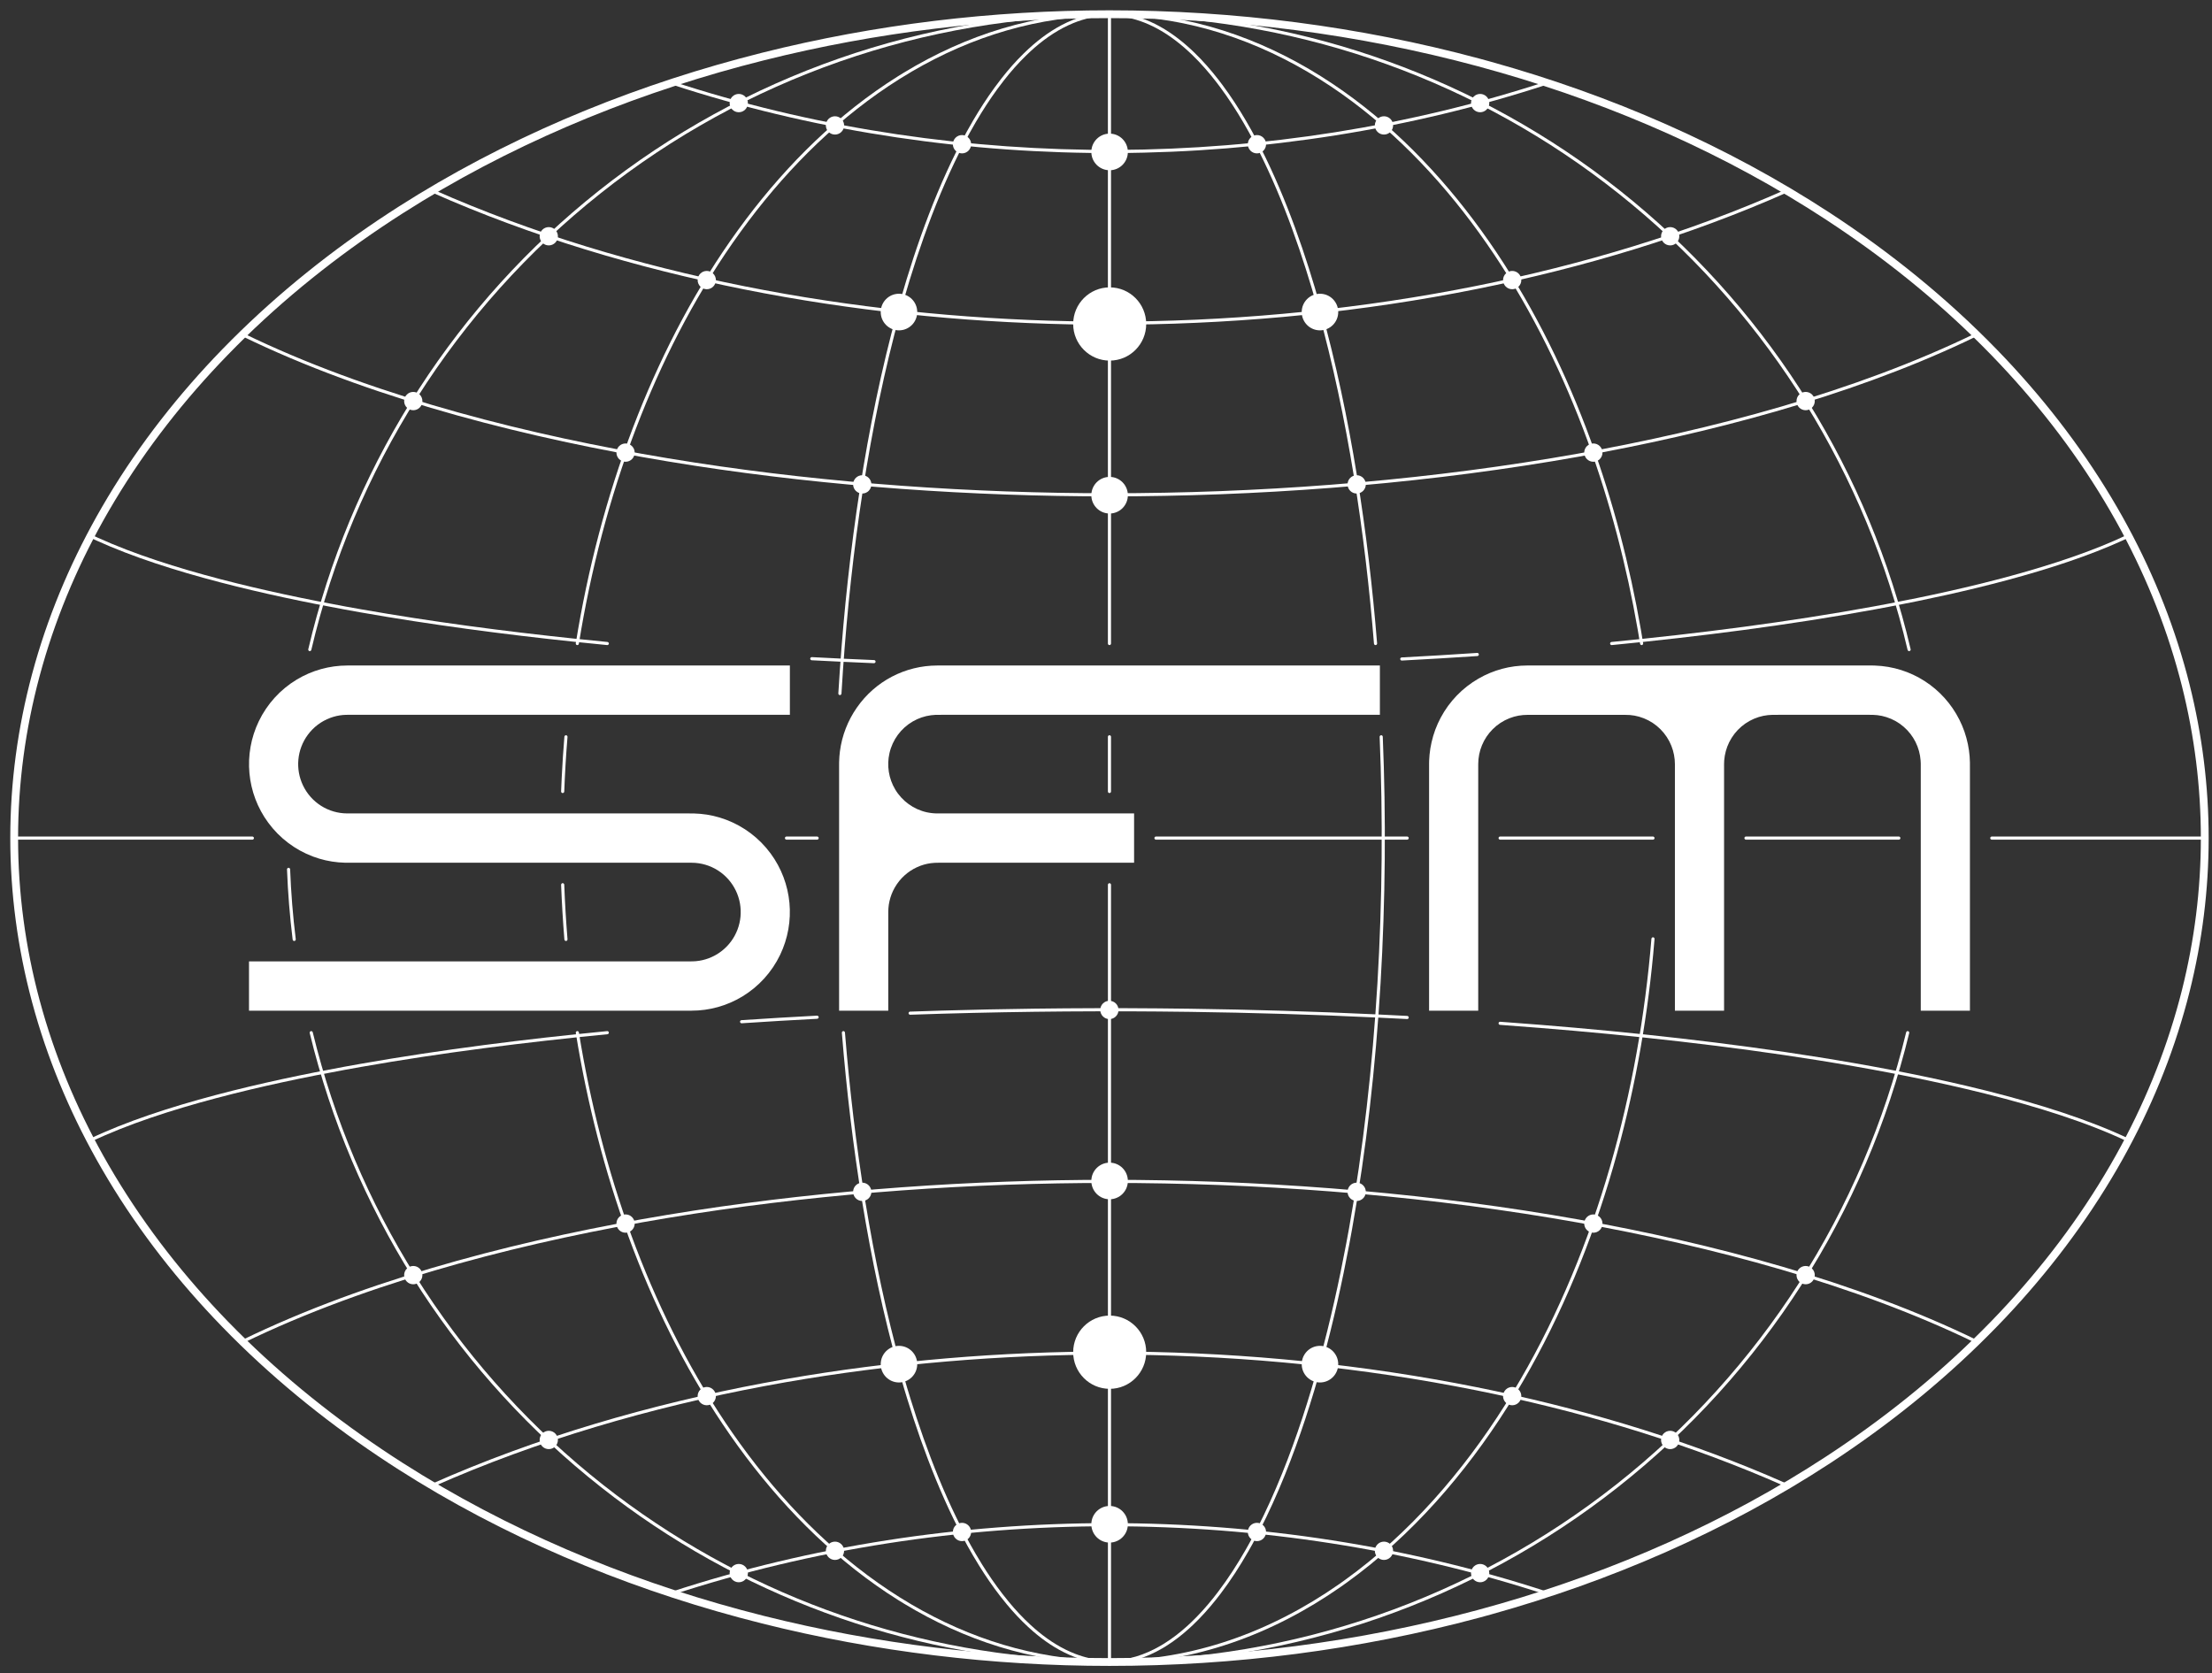 <svg width="156" height="118" viewBox="0 0 156 118" fill="none" xmlns="http://www.w3.org/2000/svg">
<rect x="0" y="0" width="156" height="118" fill="#333333" stroke="none"/>
<path d="M24.498 46.939C34.735 46.939 44.971 46.939 55.208 46.939C55.368 46.939 55.528 46.939 55.688 46.939C55.693 46.939 55.698 46.939 55.703 46.939C55.711 46.939 55.706 46.946 55.706 46.95C55.706 46.96 55.706 46.971 55.706 46.98C55.706 47 55.706 47.02 55.706 47.04C55.706 47.08 55.706 47.12 55.706 47.161C55.706 47.241 55.706 47.322 55.706 47.401C55.706 47.722 55.706 48.042 55.706 48.364C55.706 49.005 55.706 49.647 55.706 50.288C55.706 50.328 55.706 50.368 55.706 50.409C55.706 50.41 55.706 50.411 55.706 50.412C55.706 50.414 55.709 50.416 55.706 50.416C55.704 50.416 55.702 50.416 55.698 50.416C55.694 50.416 55.688 50.416 55.684 50.416C55.673 50.416 55.663 50.416 55.654 50.416C55.634 50.416 55.614 50.416 55.594 50.416C55.514 50.416 55.434 50.416 55.354 50.416C55.194 50.416 55.034 50.416 54.874 50.416C54.554 50.416 54.235 50.416 53.915 50.416C53.275 50.416 52.635 50.416 51.996 50.416C49.437 50.416 46.877 50.416 44.318 50.416C39.2 50.416 34.081 50.416 28.963 50.416C27.683 50.416 26.404 50.416 25.124 50.416C24.964 50.416 24.804 50.416 24.644 50.416C24.493 50.416 24.343 50.416 24.192 50.429C23.877 50.457 23.581 50.525 23.285 50.636C22.655 50.871 22.108 51.285 21.709 51.826C20.943 52.863 20.814 54.239 21.371 55.402C21.949 56.607 23.16 57.371 24.493 57.372C27.052 57.374 29.611 57.372 32.169 57.372C34.728 57.372 37.288 57.372 39.847 57.372C42.406 57.372 44.965 57.372 47.525 57.372C47.845 57.372 48.164 57.372 48.484 57.372C48.826 57.372 49.046 57.369 49.387 57.4C50.016 57.455 50.609 57.591 51.2 57.813C52.458 58.286 53.551 59.114 54.349 60.198C55.878 62.274 56.133 65.025 55.016 67.35C54.43 68.569 53.502 69.589 52.347 70.287C51.266 70.94 50.032 71.284 48.769 71.284C38.532 71.284 28.296 71.284 18.059 71.284C17.899 71.284 17.739 71.284 17.579 71.284C17.575 71.284 17.569 71.284 17.564 71.284C17.556 71.284 17.561 71.277 17.561 71.272C17.561 71.262 17.561 71.252 17.561 71.243C17.561 71.222 17.561 71.203 17.561 71.182C17.561 71.142 17.561 71.103 17.561 71.062C17.561 70.982 17.561 70.901 17.561 70.821C17.561 70.5 17.561 70.18 17.561 69.859C17.561 69.218 17.561 68.575 17.561 67.934C17.561 67.894 17.561 67.855 17.561 67.814C17.561 67.812 17.561 67.811 17.561 67.81C17.561 67.809 17.559 67.807 17.561 67.807C17.563 67.807 17.565 67.807 17.569 67.807C17.573 67.807 17.579 67.807 17.584 67.807C17.594 67.807 17.604 67.807 17.613 67.807C17.634 67.807 17.653 67.807 17.673 67.807C17.753 67.807 17.833 67.807 17.913 67.807C18.073 67.807 18.233 67.807 18.393 67.807C18.713 67.807 19.032 67.807 19.352 67.807C19.992 67.807 20.632 67.807 21.271 67.807C23.831 67.807 26.39 67.807 28.949 67.807C34.068 67.807 39.186 67.807 44.304 67.807C45.584 67.807 46.864 67.807 48.143 67.807C48.303 67.807 48.464 67.807 48.624 67.807C48.775 67.807 48.925 67.807 49.075 67.793C49.39 67.766 49.686 67.697 49.983 67.587C50.612 67.351 51.159 66.938 51.559 66.397C52.324 65.359 52.453 63.983 51.896 62.821C51.318 61.616 50.108 60.852 48.775 60.85C46.215 60.848 43.656 60.85 41.098 60.85C38.539 60.85 35.98 60.85 33.42 60.85C30.861 60.85 28.302 60.85 25.743 60.85C25.422 60.85 25.103 60.85 24.783 60.85C24.442 60.85 24.221 60.854 23.881 60.823C23.252 60.766 22.658 60.632 22.067 60.41C20.809 59.937 19.716 59.109 18.918 58.025C17.389 55.949 17.134 53.197 18.251 50.873C18.837 49.654 19.765 48.633 20.921 47.935C22.003 47.283 23.237 46.939 24.498 46.939Z" fill="white"/>
<path d="M107.719 46.938C111.917 46.938 116.115 46.938 120.313 46.938C122.412 46.938 124.511 46.938 126.61 46.938C127.659 46.938 128.709 46.938 129.758 46.938C130.283 46.938 130.808 46.938 131.333 46.938C131.564 46.938 131.795 46.937 132.026 46.938C132.095 46.938 132.166 46.94 132.235 46.943C134.769 47.031 137.047 48.495 138.187 50.767C138.464 51.319 138.66 51.884 138.785 52.49C138.843 52.775 138.884 53.06 138.907 53.349C138.918 53.489 138.925 53.628 138.927 53.768C138.929 53.913 138.928 54.058 138.928 54.203C138.928 54.469 138.928 54.736 138.928 55.004C138.928 59.271 138.928 63.54 138.928 67.807C138.928 68.921 138.928 70.035 138.928 71.15C138.928 71.185 138.928 71.219 138.928 71.254C138.928 71.264 138.928 71.272 138.928 71.281C138.928 71.283 138.929 71.286 138.926 71.286C138.925 71.286 138.924 71.286 138.922 71.286C138.918 71.286 138.912 71.286 138.908 71.286C138.888 71.286 138.868 71.286 138.849 71.286C138.809 71.286 138.769 71.286 138.729 71.286C138.65 71.286 138.57 71.286 138.491 71.286C138.332 71.286 138.174 71.286 138.015 71.286C137.381 71.286 136.746 71.286 136.111 71.286C135.952 71.286 135.794 71.286 135.635 71.286C135.596 71.286 135.556 71.286 135.516 71.286C135.506 71.286 135.497 71.286 135.487 71.286C135.482 71.286 135.476 71.286 135.472 71.286C135.47 71.286 135.467 71.286 135.464 71.286C135.462 71.286 135.461 71.285 135.461 71.283C135.461 71.275 135.461 71.268 135.461 71.26C135.461 71.141 135.461 71.021 135.461 70.903C135.461 70.425 135.461 69.948 135.461 69.47C135.461 67.56 135.461 65.65 135.461 63.74C135.461 61.83 135.461 59.92 135.461 58.01C135.461 57.056 135.461 56.1 135.461 55.146C135.461 54.907 135.461 54.669 135.461 54.43C135.461 54.243 135.462 54.055 135.461 53.868C135.459 53.795 135.457 53.722 135.451 53.65C135.386 52.721 134.954 51.86 134.249 51.254C133.895 50.949 133.483 50.72 133.038 50.579C132.827 50.512 132.616 50.466 132.397 50.441C132.294 50.429 132.189 50.422 132.085 50.419C132.01 50.416 131.934 50.417 131.859 50.417C131.747 50.417 131.633 50.417 131.521 50.417C129.715 50.417 127.911 50.417 126.106 50.417C125.88 50.417 125.655 50.417 125.429 50.417C125.283 50.417 125.135 50.415 124.989 50.419C124.884 50.421 124.781 50.428 124.676 50.439C124.458 50.463 124.246 50.507 124.036 50.572C123.128 50.852 122.375 51.495 121.951 52.349C121.754 52.749 121.635 53.183 121.599 53.627C121.585 53.813 121.589 54 121.589 54.187C121.589 54.927 121.589 55.669 121.589 56.409C121.589 57.891 121.589 59.371 121.589 60.853C121.589 63.561 121.589 66.269 121.589 68.978C121.589 69.656 121.589 70.332 121.589 71.008C121.589 71.093 121.589 71.178 121.589 71.262C121.589 71.268 121.589 71.273 121.589 71.278C121.589 71.282 121.593 71.287 121.587 71.287C121.583 71.287 121.58 71.287 121.577 71.287C121.57 71.287 121.564 71.287 121.557 71.287C121.545 71.287 121.531 71.287 121.519 71.287C121.468 71.287 121.415 71.287 121.364 71.287C121.261 71.287 121.158 71.287 121.055 71.287C120.643 71.287 120.23 71.287 119.818 71.287C119.406 71.287 118.992 71.287 118.58 71.287C118.477 71.287 118.374 71.287 118.271 71.287C118.245 71.287 118.22 71.287 118.194 71.287C118.182 71.287 118.168 71.287 118.156 71.287C118.149 71.287 118.143 71.287 118.136 71.287C118.133 71.287 118.13 71.287 118.126 71.287C118.125 71.287 118.122 71.289 118.122 71.286C118.122 71.281 118.122 71.276 118.122 71.27C118.122 71.101 118.122 70.932 118.122 70.763C118.122 70.085 118.122 69.408 118.122 68.732C118.122 66.023 118.122 63.315 118.122 60.607C118.122 59.113 118.122 57.618 118.122 56.123C118.122 55.381 118.122 54.637 118.122 53.894C118.122 53.79 118.117 53.685 118.107 53.581C118.066 53.131 117.938 52.694 117.73 52.292C117.288 51.439 116.515 50.808 115.593 50.548C115.381 50.488 115.168 50.449 114.949 50.431C114.827 50.421 114.703 50.419 114.58 50.419C114.125 50.419 113.67 50.419 113.214 50.419C111.393 50.419 109.572 50.419 107.752 50.419C107.298 50.419 106.879 50.491 106.454 50.658C106.011 50.832 105.609 51.095 105.273 51.431C104.618 52.085 104.251 52.97 104.251 53.897C104.251 57.617 104.251 61.337 104.251 65.058C104.251 66.918 104.251 68.778 104.251 70.638C104.251 70.754 104.251 70.871 104.251 70.987C104.251 71.045 104.251 71.103 104.251 71.161C104.251 71.191 104.251 71.219 104.251 71.249C104.251 71.256 104.251 71.264 104.251 71.27C104.251 71.274 104.251 71.277 104.251 71.282C104.251 71.284 104.255 71.287 104.25 71.287C104.248 71.287 104.246 71.287 104.243 71.287C104.205 71.287 104.166 71.287 104.128 71.287C104.05 71.287 103.973 71.287 103.896 71.287C103.742 71.287 103.587 71.287 103.433 71.287C102.815 71.287 102.196 71.287 101.579 71.287C101.424 71.287 101.27 71.287 101.115 71.287C101.038 71.287 100.961 71.287 100.884 71.287C100.864 71.287 100.845 71.287 100.826 71.287C100.816 71.287 100.806 71.287 100.796 71.287C100.794 71.287 100.792 71.287 100.789 71.287C100.781 71.287 100.785 71.281 100.785 71.276C100.785 71.259 100.785 71.242 100.785 71.225C100.785 71.089 100.785 70.954 100.785 70.818C100.785 69.733 100.785 68.647 100.785 67.563C100.785 63.238 100.785 58.911 100.785 54.586C100.785 54.345 100.784 54.105 100.785 53.866C100.785 53.795 100.786 53.726 100.789 53.655C100.794 53.513 100.804 53.37 100.818 53.228C100.846 52.933 100.893 52.644 100.959 52.356C101.098 51.741 101.311 51.17 101.607 50.614C102.22 49.465 103.143 48.512 104.271 47.863C105.32 47.256 106.506 46.938 107.719 46.938Z" fill="white"/>
<path d="M66.108 46.939C72.443 46.939 78.78 46.939 85.115 46.939C87.366 46.939 89.617 46.939 91.868 46.939C92.993 46.939 94.118 46.939 95.243 46.939C95.807 46.939 96.369 46.939 96.932 46.939C97.002 46.939 97.073 46.939 97.143 46.939C97.178 46.939 97.213 46.939 97.249 46.939C97.267 46.939 97.284 46.939 97.301 46.939C97.305 46.939 97.31 46.939 97.314 46.939C97.316 46.939 97.316 46.939 97.316 46.94C97.316 46.941 97.316 46.941 97.316 46.942C97.316 46.955 97.316 46.968 97.316 46.981C97.316 47.007 97.316 47.032 97.316 47.058C97.316 47.468 97.316 47.88 97.316 48.289C97.316 48.7 97.316 49.111 97.316 49.521C97.316 49.726 97.316 49.931 97.316 50.137C97.316 50.188 97.316 50.239 97.316 50.291C97.316 50.317 97.316 50.342 97.316 50.368C97.316 50.38 97.316 50.394 97.316 50.407C97.316 50.41 97.316 50.414 97.316 50.416V50.417C97.316 50.418 97.314 50.417 97.313 50.417C97.311 50.417 97.309 50.417 97.308 50.417C97.3 50.417 97.292 50.417 97.284 50.417C97.268 50.417 97.252 50.417 97.236 50.417C97.172 50.417 97.108 50.417 97.044 50.417C96.021 50.417 94.998 50.417 93.975 50.417C87.639 50.417 81.303 50.417 74.967 50.417C72.678 50.417 70.388 50.417 68.099 50.417C67.527 50.417 66.954 50.417 66.382 50.417C66.247 50.417 66.113 50.415 65.978 50.419C65.871 50.424 65.766 50.432 65.66 50.447C65.206 50.506 64.769 50.655 64.373 50.885C63.541 51.368 62.947 52.174 62.731 53.113C62.529 53.99 62.673 54.908 63.133 55.68C63.626 56.505 64.436 57.09 65.374 57.294C65.515 57.324 65.656 57.346 65.799 57.358C65.868 57.364 65.937 57.369 66.006 57.371C66.04 57.372 66.075 57.372 66.109 57.372C66.295 57.372 66.481 57.372 66.667 57.372C68.171 57.372 69.675 57.372 71.178 57.372C72.681 57.372 74.186 57.372 75.689 57.372C76.441 57.372 77.193 57.372 77.945 57.372C78.321 57.372 78.697 57.372 79.073 57.372C79.261 57.372 79.449 57.372 79.637 57.372C79.731 57.372 79.826 57.372 79.919 57.372C79.93 57.372 79.942 57.372 79.954 57.372C79.96 57.372 79.965 57.372 79.972 57.372C79.975 57.372 79.978 57.372 79.981 57.372C79.982 57.372 79.981 57.373 79.981 57.374C79.981 57.379 79.981 57.384 79.981 57.388C79.981 57.397 79.981 57.407 79.981 57.417C79.981 58.02 79.981 58.623 79.981 59.226C79.981 59.528 79.981 59.83 79.981 60.132C79.981 60.282 79.981 60.434 79.981 60.584C79.981 60.659 79.981 60.734 79.981 60.81C79.981 60.82 79.981 60.83 79.981 60.839C79.981 60.841 79.981 60.843 79.981 60.846C79.981 60.847 79.981 60.848 79.981 60.849C79.981 60.85 79.981 60.85 79.98 60.85C79.977 60.85 79.974 60.85 79.971 60.85C79.947 60.85 79.924 60.85 79.9 60.85C79.806 60.85 79.712 60.85 79.619 60.85C79.43 60.85 79.243 60.85 79.055 60.85C75.621 60.85 72.186 60.85 68.753 60.85C67.895 60.85 67.036 60.85 66.178 60.85C66.001 60.85 65.825 60.857 65.649 60.881C65.307 60.927 64.989 61.019 64.676 61.162C64.017 61.463 63.468 61.963 63.107 62.593C62.931 62.899 62.808 63.215 62.73 63.56C62.693 63.72 62.668 63.881 62.656 64.046C62.649 64.125 62.646 64.203 62.645 64.283C62.641 64.505 62.645 64.727 62.645 64.949C62.645 67.007 62.645 69.066 62.645 71.124C62.645 71.156 62.645 71.188 62.645 71.221C62.645 71.237 62.645 71.253 62.645 71.269C62.645 71.271 62.647 71.286 62.642 71.286C62.64 71.286 62.636 71.286 62.634 71.286C62.613 71.286 62.591 71.286 62.571 71.286C62.528 71.286 62.486 71.286 62.442 71.286C62.357 71.286 62.271 71.286 62.186 71.286C62.014 71.286 61.844 71.286 61.672 71.286C61.331 71.286 60.989 71.286 60.646 71.286C60.303 71.286 59.963 71.286 59.62 71.286C59.535 71.286 59.448 71.286 59.363 71.286C59.32 71.286 59.278 71.286 59.235 71.286C59.225 71.286 59.213 71.286 59.203 71.286C59.197 71.286 59.193 71.286 59.187 71.286C59.185 71.286 59.181 71.286 59.179 71.286C59.175 71.286 59.177 71.281 59.177 71.279C59.177 71.275 59.177 71.27 59.177 71.266C59.177 71.19 59.177 71.115 59.177 71.04C59.177 70.44 59.177 69.84 59.177 69.239C59.177 66.838 59.177 64.437 59.177 62.035C59.177 60.102 59.177 58.169 59.177 56.237C59.177 55.754 59.177 55.271 59.177 54.787C59.177 54.545 59.177 54.304 59.177 54.063C59.177 53.959 59.176 53.855 59.178 53.752C59.184 53.495 59.203 53.24 59.236 52.986C59.381 51.88 59.789 50.828 60.426 49.914C61.72 48.046 63.838 46.939 66.108 46.939Z" fill="white"/>
<path d="M0.725 59.112C0.725 55.202 1.246 51.336 2.257 47.562L2.471 46.788C3.575 42.934 5.171 39.256 7.176 35.79L7.622 35.032C9.887 31.263 12.611 27.797 15.665 24.65L16.333 23.973C19.696 20.612 23.431 17.634 27.398 15.038L28.111 14.577C35.503 9.857 43.717 6.405 52.141 4.137L53.736 3.722C61.735 1.714 70.012 0.728 78.245 0.728C87.028 0.728 95.86 1.851 104.352 4.138L105.166 4.361C113.577 6.706 121.757 10.239 129.096 15.042C133.328 17.811 137.293 21.014 140.826 24.654L141.433 25.287C144.441 28.476 147.11 31.984 149.313 35.793L149.709 36.488C151.658 39.981 153.194 43.685 154.232 47.562L154.416 48.272C155.306 51.82 155.765 55.447 155.765 59.113C155.765 62.779 155.306 66.407 154.416 69.956L154.232 70.665C153.194 74.543 151.658 78.246 149.709 81.74L149.313 82.436C147.11 86.245 144.44 89.753 141.431 92.942L140.824 93.575C137.511 96.988 133.817 100.016 129.881 102.663L129.091 103.188C121.753 107.99 113.574 111.522 105.164 113.866L104.349 114.09C95.858 116.376 87.027 117.498 78.245 117.498C70.011 117.498 61.734 116.51 53.734 114.503L52.138 114.088C43.713 111.82 35.499 108.367 28.107 103.646L27.395 103.185C23.427 100.588 19.692 97.611 16.33 94.25L15.663 93.572C12.61 90.426 9.887 86.96 7.622 83.191L7.176 82.434C5.171 78.969 3.575 75.291 2.471 71.436L2.257 70.664C1.246 66.89 0.725 63.023 0.725 59.112ZM1.275 59.112C1.275 62.974 1.789 66.793 2.788 70.522L3 71.285C4.091 75.094 5.669 78.73 7.652 82.158L8.095 82.908C10.336 86.638 13.031 90.07 16.058 93.189L16.72 93.86C20.053 97.192 23.756 100.146 27.695 102.724L28.403 103.182C35.743 107.869 43.904 111.301 52.281 113.557L53.868 113.97C61.822 115.966 70.055 116.948 78.245 116.948C86.98 116.948 95.764 115.831 104.206 113.558L105.824 113.106C113.901 110.777 121.739 107.341 128.789 102.727L129.574 102.206C133.481 99.578 137.146 96.575 140.43 93.192L141.03 92.564C144.013 89.404 146.657 85.93 148.837 82.16L149.229 81.472C151.157 78.015 152.675 74.354 153.701 70.522L153.883 69.822C154.762 66.316 155.214 62.733 155.214 59.113C155.214 55.494 154.762 51.911 153.883 48.405L153.701 47.705C152.675 43.874 151.157 40.213 149.229 36.757L148.837 36.068C146.657 32.299 144.014 28.826 141.032 25.665L140.432 25.037C137.148 21.655 133.485 18.651 129.578 16.023L128.794 15.502C121.743 10.887 113.905 7.451 105.827 5.121L104.208 4.67C95.764 2.396 86.981 1.278 78.245 1.278C70.056 1.278 61.824 2.26 53.87 4.256L52.283 4.668C43.907 6.923 35.747 10.355 28.408 15.042L27.7 15.499C23.761 18.077 20.056 21.03 16.722 24.362L16.061 25.034C13.033 28.153 10.336 31.587 8.095 35.316L7.652 36.066C5.669 39.496 4.091 43.131 3 46.94L2.788 47.704C1.789 51.433 1.275 55.251 1.275 59.112Z" fill="white"/>
<path d="M47.34 112.275C67.048 105.812 89.443 105.812 109.151 112.275L109.116 112.38L109.082 112.485C89.418 106.036 67.072 106.036 47.409 112.485C47.351 112.504 47.289 112.472 47.27 112.415C47.251 112.357 47.282 112.294 47.34 112.275ZM109.151 112.275C109.209 112.294 109.24 112.357 109.221 112.415C109.202 112.473 109.139 112.504 109.082 112.485L109.151 112.275Z" fill="white"/>
<path d="M109.082 5.739C109.139 5.72 109.202 5.751 109.221 5.809C109.24 5.867 109.208 5.929 109.151 5.948C89.751 12.31 67.748 12.411 48.266 6.247L47.34 5.948L47.302 5.926C47.27 5.898 47.256 5.853 47.27 5.809C47.284 5.766 47.323 5.737 47.366 5.734L47.409 5.739L48.333 6.037C67.77 12.187 89.725 12.087 109.082 5.739Z" fill="white"/>
<path d="M78.248 95.321C86.389 95.321 94.635 96.047 102.643 97.55L104.137 97.84C111.113 99.239 118.104 101.278 124.672 104.062L126.074 104.67L126.109 104.695C126.138 104.727 126.148 104.774 126.129 104.815C126.111 104.857 126.07 104.882 126.027 104.881L125.984 104.871L124.586 104.265C118.033 101.488 111.057 99.452 104.094 98.056L102.602 97.767C94.608 96.267 86.376 95.542 78.248 95.542C70.627 95.542 62.914 96.179 55.393 97.494L53.891 97.767C45.938 99.26 37.927 101.576 30.509 104.871C30.454 104.896 30.389 104.871 30.364 104.815C30.339 104.76 30.364 104.695 30.419 104.67C37.855 101.367 45.884 99.045 53.851 97.55L55.355 97.277C62.889 95.96 70.615 95.321 78.248 95.321Z" fill="white"/>
<path d="M78.246 83.214C88.58 83.214 99.253 83.996 109.458 85.69L111.317 86.01C120.67 87.677 130.913 90.372 139.436 94.524C139.49 94.551 139.513 94.616 139.487 94.671C139.46 94.725 139.394 94.748 139.339 94.722C130.842 90.582 120.621 87.892 111.279 86.227L109.422 85.907C99.23 84.215 88.569 83.434 78.246 83.434C68.569 83.434 58.596 84.119 48.99 85.6L47.074 85.906C37.551 87.487 26.904 90.133 18.006 94.312L17.151 94.722C17.096 94.748 17.031 94.725 17.004 94.671C16.978 94.616 17 94.551 17.055 94.524L17.913 94.113C26.836 89.921 37.505 87.272 47.038 85.689L48.956 85.382C58.574 83.9 68.559 83.214 78.246 83.214Z" fill="white"/>
<path d="M139.381 23.49C139.424 23.488 139.467 23.511 139.487 23.552C139.513 23.607 139.49 23.672 139.436 23.699L138.578 24.11C130.231 28.03 120.358 30.602 111.317 32.214L109.458 32.533C99.253 34.227 88.58 35.01 78.246 35.01C68.559 35.01 58.574 34.324 48.956 32.842L47.038 32.534C37.505 30.951 26.836 28.302 17.913 24.11L17.055 23.699L17.02 23.673C16.992 23.64 16.985 23.593 17.004 23.552C17.024 23.512 17.066 23.488 17.109 23.49L17.151 23.502L18.006 23.911C26.904 28.09 37.551 30.736 47.074 32.317L48.99 32.624C58.596 34.104 68.569 34.789 78.246 34.789C88.569 34.789 99.23 34.008 109.422 32.316L111.279 31.997C120.621 30.332 130.842 27.641 139.339 23.502L139.381 23.49Z" fill="white"/>
<path d="M125.984 13.355C126.039 13.33 126.105 13.355 126.129 13.411C126.154 13.466 126.129 13.531 126.074 13.556C119.103 16.653 111.611 18.888 104.137 20.386L102.643 20.676C94.635 22.179 86.389 22.905 78.248 22.905C70.615 22.905 62.889 22.266 55.355 20.949L53.851 20.676C46.382 19.274 38.859 17.147 31.821 14.165L30.419 13.556L30.384 13.531C30.355 13.499 30.345 13.452 30.364 13.411C30.382 13.369 30.424 13.344 30.466 13.345L30.509 13.355L31.907 13.961C38.928 16.936 46.435 19.06 53.891 20.459L55.393 20.732C62.914 22.047 70.627 22.684 78.248 22.684C86.376 22.684 94.608 21.959 102.602 20.459L104.094 20.17C111.555 18.674 119.03 16.444 125.984 13.355Z" fill="white"/>
<path d="M21.924 72.728C21.968 72.717 22.013 72.736 22.039 72.77L22.057 72.809L22.356 73.99C25.571 86.141 32.64 96.927 42.511 104.711L43.473 105.454C53.164 112.77 64.905 116.845 77.031 117.1L78.245 117.113L78.288 117.121C78.327 117.137 78.355 117.177 78.355 117.222C78.355 117.268 78.327 117.307 78.288 117.324L78.245 117.333L77.026 117.32C64.854 117.064 53.068 112.974 43.341 105.63L42.375 104.883C32.466 97.071 25.37 86.244 22.143 74.046L21.843 72.862L21.841 72.818C21.848 72.776 21.879 72.739 21.924 72.728Z" fill="white"/>
<path d="M20.347 61.206C20.392 61.204 20.432 61.23 20.451 61.269L20.461 61.312L20.521 62.548C20.57 63.371 20.636 64.193 20.719 65.013L20.858 66.244L20.855 66.287C20.843 66.329 20.807 66.361 20.762 66.367C20.717 66.372 20.675 66.35 20.654 66.313L20.639 66.271L20.5 65.035C20.416 64.212 20.35 63.387 20.301 62.561L20.241 61.32L20.247 61.277C20.262 61.237 20.301 61.207 20.347 61.206Z" fill="white"/>
<path d="M78.245 0.891C78.305 0.891 78.354 0.941 78.354 1.002C78.354 1.062 78.305 1.112 78.245 1.112C65.21 1.112 52.557 5.531 42.339 13.649C32.122 21.767 24.938 33.112 21.955 45.84L21.937 45.88C21.912 45.914 21.867 45.932 21.823 45.922C21.764 45.908 21.727 45.849 21.741 45.79L22.034 44.595C25.188 32.304 32.267 21.371 42.203 13.476C52.459 5.327 65.16 0.891 78.245 0.891Z" fill="white"/>
<path d="M40.699 72.727C40.744 72.72 40.788 72.74 40.81 72.777L40.825 72.818L40.987 73.786C41.827 78.621 43.104 83.418 44.852 88.002L45.208 88.914C47.02 93.467 49.34 97.88 52.215 101.852L52.794 102.637C55.734 106.536 59.291 110.052 63.452 112.661L64.295 113.172C68.399 115.575 72.946 117.015 77.748 117.108L78.246 117.113L78.289 117.121C78.328 117.137 78.355 117.177 78.355 117.222C78.355 117.268 78.328 117.307 78.289 117.324L78.246 117.333L77.743 117.328C72.731 117.23 68.001 115.679 63.758 113.107L63.335 112.847C59.147 110.222 55.571 106.686 52.618 102.77L52.036 101.982C49.149 97.993 46.821 93.563 45.004 88.996L44.647 88.08C42.893 83.481 41.612 78.671 40.77 73.823L40.608 72.853L40.609 72.809C40.62 72.768 40.654 72.734 40.699 72.727Z" fill="white"/>
<path d="M39.679 62.29C39.724 62.289 39.764 62.315 39.782 62.354L39.793 62.397L39.834 63.361C39.865 64.003 39.905 64.645 39.95 65.286L40.023 66.249L40.019 66.292C40.005 66.333 39.968 66.364 39.923 66.368C39.877 66.371 39.836 66.347 39.816 66.309L39.804 66.267L39.73 65.302C39.685 64.659 39.646 64.016 39.614 63.371L39.572 62.405L39.58 62.362C39.595 62.322 39.633 62.292 39.679 62.29Z" fill="white"/>
<path d="M39.923 51.858C39.983 51.863 40.028 51.915 40.023 51.976L39.949 52.939C39.904 53.58 39.865 54.222 39.834 54.865L39.793 55.828C39.791 55.889 39.739 55.937 39.679 55.935C39.618 55.933 39.57 55.881 39.572 55.821L39.614 54.854C39.661 53.888 39.724 52.923 39.804 51.958L39.816 51.916C39.836 51.878 39.877 51.854 39.923 51.858Z" fill="white"/>
<path d="M78.245 0.891C78.305 0.891 78.354 0.941 78.354 1.002C78.354 1.062 78.305 1.112 78.245 1.112C73.258 1.112 68.539 2.567 64.294 5.052L63.452 5.563C59.288 8.173 55.729 11.691 52.788 15.592L52.208 16.378C49.335 20.347 47.017 24.759 45.206 29.309L44.851 30.221C42.985 35.112 41.656 40.243 40.823 45.406C40.813 45.466 40.757 45.507 40.697 45.498C40.637 45.488 40.596 45.431 40.606 45.371C41.441 40.195 42.774 35.049 44.646 30.143L45.002 29.228C46.819 24.663 49.145 20.235 52.031 16.249L52.613 15.46C55.566 11.541 59.144 8.003 63.334 5.377L63.757 5.116C68.141 2.459 73.046 0.891 78.245 0.891Z" fill="white"/>
<path d="M59.472 72.726C59.518 72.722 59.559 72.747 59.579 72.785L59.59 72.827L59.723 74.374C60.427 82.146 61.758 90.437 63.971 97.868L64.196 98.607C65.341 102.32 66.858 106.263 68.808 109.594L69.251 110.329C69.703 111.056 70.186 111.76 70.712 112.439L71.167 113.007C71.631 113.566 72.124 114.095 72.661 114.59L72.981 114.878C73.74 115.535 74.578 116.107 75.499 116.511L75.828 116.647C76.491 116.903 77.178 117.062 77.888 117.102L78.245 117.113L78.288 117.121C78.327 117.137 78.355 117.177 78.355 117.222C78.355 117.268 78.327 117.307 78.288 117.324L78.245 117.333L77.876 117.322C77.019 117.273 76.195 117.058 75.41 116.713C74.464 116.297 73.608 115.712 72.837 115.044L72.511 114.753C71.966 114.25 71.467 113.713 70.998 113.148L70.537 112.574C70.006 111.888 69.52 111.177 69.064 110.445L68.618 109.706C66.656 106.354 65.132 102.393 63.985 98.671L63.76 97.93C61.541 90.481 60.208 82.175 59.504 74.393L59.372 72.844L59.377 72.801C59.39 72.76 59.427 72.73 59.472 72.726Z" fill="white"/>
<path d="M78.246 0.89C78.307 0.89 78.357 0.94 78.357 1C78.357 1.061 78.307 1.111 78.246 1.111C77.358 1.111 76.505 1.298 75.692 1.63L75.345 1.782C74.364 2.237 73.479 2.881 72.684 3.612L72.349 3.93C71.791 4.475 71.282 5.056 70.803 5.667L70.332 6.288C69.79 7.032 69.294 7.801 68.829 8.592L68.375 9.391C66.382 13.007 64.85 17.261 63.708 21.257L63.486 22.052C61.282 30.051 60.028 38.932 59.45 47.263L59.344 48.921C59.34 48.982 59.288 49.028 59.227 49.025C59.166 49.021 59.12 48.968 59.123 48.908L59.231 47.247C59.809 38.907 61.064 30.01 63.273 21.994L63.496 21.197C64.641 17.192 66.177 12.92 68.182 9.285L68.639 8.481C69.107 7.684 69.607 6.909 70.155 6.159L70.629 5.532C71.113 4.914 71.629 4.325 72.195 3.772L72.534 3.45C73.342 2.708 74.246 2.049 75.252 1.581L75.609 1.426C76.446 1.084 77.326 0.89 78.246 0.89Z" fill="white"/>
<path d="M78.295 117.126C78.294 117.125 78.292 117.125 78.291 117.125C78.296 117.127 78.3 117.131 78.305 117.134C78.301 117.131 78.299 117.128 78.295 117.126ZM78.337 117.282C78.336 117.283 78.335 117.284 78.334 117.285C78.336 117.282 78.336 117.279 78.338 117.276C78.339 117.275 78.341 117.274 78.342 117.272C78.34 117.277 78.338 117.281 78.337 117.282ZM78.353 117.237C78.353 117.242 78.351 117.247 78.35 117.251C78.351 117.244 78.352 117.238 78.353 117.231C78.352 117.233 78.354 117.236 78.353 117.237ZM78.347 117.188C78.346 117.187 78.347 117.185 78.347 117.184L78.346 117.182C78.347 117.184 78.346 117.186 78.347 117.188ZM78.346 117.264L78.347 117.263V117.26C78.344 117.266 78.341 117.271 78.338 117.276C78.326 117.297 78.31 117.316 78.287 117.325L78.244 117.334L78.193 117.321C78.17 117.309 78.151 117.288 78.141 117.263C78.136 117.248 78.137 117.234 78.137 117.223H78.135V62.403C78.135 62.343 78.183 62.293 78.244 62.293C78.305 62.293 78.354 62.342 78.354 62.403L78.355 117.222L78.353 117.231C78.352 117.241 78.35 117.249 78.348 117.258C78.348 117.256 78.349 117.253 78.35 117.251C78.349 117.254 78.348 117.256 78.347 117.26C78.346 117.261 78.346 117.263 78.346 117.264Z" fill="white"/>
<path d="M78.134 55.825V51.967C78.134 51.906 78.183 51.857 78.244 51.857C78.305 51.857 78.354 51.906 78.354 51.967V55.825C78.354 55.885 78.305 55.935 78.244 55.935C78.183 55.935 78.134 55.885 78.134 55.825Z" fill="white"/>
<path d="M78.154 1.063V1.065C78.158 1.071 78.163 1.074 78.168 1.079L78.184 1.094C78.172 1.086 78.162 1.075 78.154 1.063ZM78.352 1.023L78.353 1.021L78.354 1.007V45.388C78.354 45.449 78.305 45.499 78.244 45.499C78.183 45.499 78.134 45.449 78.134 45.388V1.007C78.134 1.001 78.136 0.995 78.137 0.991C78.138 0.974 78.142 0.957 78.151 0.942C78.184 0.891 78.253 0.876 78.304 0.909L78.335 0.939C78.343 0.951 78.349 0.965 78.353 0.98C78.356 0.998 78.353 1.014 78.352 1.023Z" fill="white"/>
<path d="M97.519 51.962C97.983 63.25 97.36 75.487 95.353 86.692L95.155 87.773C94.151 93.109 92.689 98.894 90.621 104.016L90.199 105.032C89.639 106.343 89.03 107.625 88.344 108.874L88.044 109.409C87.445 110.455 86.799 111.461 86.069 112.421L85.751 112.829C85.246 113.462 84.711 114.06 84.124 114.617L83.869 114.853C83.355 115.318 82.815 115.738 82.227 116.105L81.972 116.259C80.834 116.922 79.588 117.334 78.244 117.334C78.183 117.334 78.134 117.285 78.134 117.224C78.134 117.163 78.183 117.115 78.244 117.115C79.541 117.115 80.749 116.716 81.86 116.069L82.11 115.918C82.686 115.559 83.215 115.148 83.722 114.69L83.973 114.457C84.551 113.909 85.079 113.319 85.579 112.693L85.894 112.287C86.617 111.337 87.257 110.339 87.853 109.299L88.15 108.769C88.833 107.527 89.439 106.252 89.997 104.945L90.417 103.933C92.478 98.829 93.935 93.06 94.938 87.732L95.137 86.653C97.14 75.466 97.763 63.247 97.299 51.972L97.519 51.962ZM97.404 51.857C97.465 51.854 97.516 51.902 97.519 51.962L97.299 51.972C97.296 51.911 97.344 51.859 97.404 51.857Z" fill="white"/>
<path d="M78.613 0.902C79.47 0.95 80.293 1.166 81.078 1.51L81.478 1.698C82.396 2.16 83.227 2.78 83.975 3.468L84.243 3.722C84.862 4.322 85.423 4.965 85.95 5.647L86.212 5.992C86.814 6.801 87.36 7.644 87.87 8.515L88.257 9.193C90.162 12.624 91.631 16.607 92.729 20.294L93.162 21.795C95.264 29.352 96.497 37.674 97.119 45.38C97.124 45.44 97.078 45.494 97.017 45.499C96.957 45.503 96.904 45.458 96.899 45.397C96.278 37.7 95.046 29.393 92.949 21.854L92.519 20.356C91.422 16.677 89.958 12.711 88.064 9.3L87.68 8.627C87.173 7.761 86.632 6.925 86.035 6.124L85.775 5.782C85.253 5.107 84.7 4.471 84.09 3.881L83.825 3.631C83.088 2.952 82.275 2.346 81.379 1.895L80.989 1.712C80.225 1.377 79.428 1.169 78.6 1.122L78.245 1.112L78.201 1.103C78.162 1.086 78.134 1.047 78.134 1.002C78.134 0.941 78.184 0.891 78.245 0.891L78.613 0.902Z" fill="white"/>
<path d="M116.585 66.108C116.645 66.113 116.69 66.166 116.685 66.226L116.59 67.31C116.112 72.366 115.182 77.417 113.772 82.3L113.463 83.344C111.884 88.531 109.717 93.632 106.896 98.292L106.324 99.218C103.343 103.934 99.569 108.312 94.991 111.611L94.546 111.928C89.741 115.277 84.2 117.333 78.245 117.333C78.184 117.333 78.135 117.283 78.135 117.223C78.135 117.162 78.183 117.112 78.244 117.112C84.147 117.112 89.646 115.075 94.42 111.747L94.862 111.432C99.412 108.154 103.168 103.799 106.138 99.1L106.708 98.178C109.517 93.535 111.679 88.452 113.253 83.279L113.561 82.238C115.067 77.022 116.024 71.612 116.466 66.209L116.478 66.167C116.498 66.129 116.539 66.105 116.585 66.108Z" fill="white"/>
<path d="M78.745 0.896C83.924 0.997 88.803 2.65 93.154 5.377L93.984 5.914C98.093 8.659 101.587 12.281 104.458 16.249L105.028 17.052C107.839 21.096 110.094 25.561 111.842 30.143L112.187 31.066C113.766 35.384 114.935 39.876 115.72 44.401L115.882 45.371L115.881 45.415C115.871 45.456 115.837 45.49 115.792 45.498C115.746 45.505 115.703 45.483 115.68 45.447L115.666 45.406L115.504 44.439C114.72 39.926 113.554 35.447 111.98 31.141L111.637 30.221C109.894 25.653 107.646 21.205 104.846 17.177L104.28 16.378C101.421 12.427 97.944 8.825 93.861 6.096L93.037 5.563C88.715 2.855 83.874 1.217 78.741 1.117L78.243 1.112L78.2 1.103C78.16 1.086 78.132 1.047 78.132 1.002C78.132 0.941 78.182 0.891 78.243 0.891L78.745 0.896Z" fill="white"/>
<path d="M134.564 72.728C134.623 72.743 134.66 72.803 134.645 72.862C131.573 85.542 124.342 96.819 114.114 104.883C103.886 112.948 91.254 117.333 78.245 117.333C78.184 117.333 78.134 117.283 78.134 117.222C78.134 117.162 78.183 117.112 78.244 117.112C91.204 117.112 103.788 112.745 113.977 104.711C124.167 96.676 131.37 85.442 134.431 72.809C134.445 72.75 134.505 72.714 134.564 72.728Z" fill="white"/>
<path d="M79.47 0.905C92.12 1.173 104.349 5.582 114.285 13.476C124.221 21.371 131.298 32.304 134.453 44.595L134.746 45.79L134.748 45.834C134.741 45.876 134.708 45.911 134.664 45.922C134.62 45.932 134.575 45.914 134.55 45.88L134.532 45.84L134.24 44.651C131.097 32.406 124.046 21.514 114.147 13.649C104.249 5.784 92.067 1.392 79.465 1.125L78.245 1.112L78.201 1.103C78.162 1.086 78.134 1.047 78.134 1.002C78.134 0.941 78.184 0.891 78.245 0.891L79.47 0.905Z" fill="white"/>
<path d="M42.819 72.726C42.879 72.72 42.933 72.764 42.939 72.825C42.944 72.885 42.9 72.939 42.84 72.945C37.133 73.499 31.149 74.249 25.465 75.251L24.333 75.454C18.912 76.448 11.486 78.105 6.428 80.519C6.373 80.545 6.307 80.521 6.28 80.466C6.255 80.412 6.278 80.346 6.332 80.32C11.42 77.892 18.871 76.231 24.293 75.237L25.427 75.034C31.118 74.031 37.108 73.281 42.819 72.726Z" fill="white"/>
<path d="M57.664 71.642C57.705 71.657 57.735 71.694 57.737 71.74C57.74 71.785 57.713 71.825 57.675 71.844L57.633 71.856C55.858 71.948 54.084 72.054 52.31 72.172C52.249 72.176 52.196 72.13 52.191 72.07C52.187 72.009 52.234 71.957 52.294 71.953C54.069 71.834 55.845 71.728 57.621 71.635L57.664 71.642Z" fill="white"/>
<path d="M72.949 71.142C75.872 71.104 78.795 71.097 81.717 71.122L83.91 71.147C88.294 71.207 92.675 71.338 97.056 71.545L99.246 71.654L99.288 71.665C99.327 71.684 99.353 71.725 99.35 71.771C99.348 71.816 99.318 71.854 99.277 71.868L99.234 71.874L97.045 71.765C92.667 71.558 88.288 71.427 83.906 71.367L81.715 71.343C78.794 71.318 75.874 71.325 72.952 71.362C70.03 71.4 67.11 71.469 64.19 71.57L64.147 71.564C64.107 71.548 64.078 71.51 64.076 71.464C64.074 71.403 64.122 71.353 64.183 71.351L66.374 71.28C68.565 71.216 70.757 71.17 72.949 71.142Z" fill="white"/>
<path d="M150.154 80.321C150.209 80.348 150.232 80.413 150.205 80.468C150.179 80.523 150.114 80.546 150.059 80.52L150.154 80.321ZM108.589 72.278C115.129 72.803 121.892 73.546 128.297 74.57L129.534 74.773C135.874 75.831 144.506 77.625 150.154 80.321L150.106 80.42L150.059 80.52C144.441 77.837 135.837 76.048 129.498 74.99L128.263 74.788C121.864 73.765 115.107 73.022 108.572 72.497L105.787 72.284L105.745 72.273C105.706 72.253 105.682 72.213 105.685 72.167C105.689 72.106 105.742 72.061 105.802 72.066L108.589 72.278Z" fill="white"/>
<path d="M6.428 37.705L6.908 37.93C11.948 40.223 19.081 41.807 24.333 42.771L25.465 42.974C30.391 43.842 35.543 44.521 40.544 45.047L42.84 45.279L42.882 45.292C42.919 45.313 42.943 45.354 42.939 45.4C42.934 45.445 42.903 45.481 42.862 45.494L42.819 45.498L40.521 45.266C35.516 44.739 30.359 44.059 25.427 43.191L24.293 42.986C19.041 42.023 11.884 40.436 6.817 38.13L6.332 37.904L6.298 37.878C6.269 37.846 6.261 37.798 6.28 37.757C6.3 37.716 6.342 37.693 6.385 37.694L6.428 37.705Z" fill="white"/>
<path d="M59.45 46.458L61.643 46.556L61.686 46.566C61.725 46.584 61.751 46.625 61.749 46.67C61.747 46.716 61.718 46.754 61.678 46.769L61.635 46.776L59.439 46.678L57.245 46.569L57.203 46.557C57.164 46.538 57.138 46.498 57.14 46.453C57.144 46.392 57.196 46.345 57.257 46.348L59.45 46.458Z" fill="white"/>
<path d="M104.221 46.057C104.262 46.071 104.291 46.109 104.294 46.154C104.299 46.215 104.253 46.268 104.192 46.272L101.53 46.44C100.642 46.493 99.754 46.542 98.866 46.589C98.805 46.592 98.753 46.545 98.75 46.484C98.746 46.423 98.793 46.372 98.854 46.369C100.629 46.277 102.403 46.17 104.177 46.051L104.221 46.057Z" fill="white"/>
<path d="M150.104 37.694C150.147 37.693 150.189 37.716 150.209 37.757C150.235 37.812 150.211 37.878 150.156 37.904L149.673 38.13C144.931 40.288 138.36 41.817 133.231 42.794L132.191 42.988C126.169 44.093 119.761 44.907 113.672 45.498C113.611 45.504 113.558 45.46 113.552 45.4C113.546 45.339 113.59 45.285 113.65 45.279C119.735 44.688 126.137 43.874 132.152 42.772L133.191 42.577C138.494 41.567 145.318 39.97 150.061 37.705L150.104 37.694Z" fill="white"/>
<path d="M1.029 59.002H17.799L17.842 59.011C17.881 59.028 17.908 59.067 17.908 59.112C17.908 59.158 17.881 59.197 17.842 59.214L17.799 59.223H1.03C1.025 59.223 1.021 59.222 1.018 59.222H1.011L1.019 59.221L0.975 59.22C0.933 59.21 0.899 59.176 0.892 59.131C0.881 59.071 0.922 59.014 0.981 59.004L1.02 59.001C1.023 59.001 1.028 59.002 1.029 59.002Z" fill="white"/>
<path d="M57.628 59.001L57.67 59.01C57.71 59.027 57.737 59.066 57.737 59.111C57.737 59.157 57.71 59.197 57.67 59.213L57.628 59.222H55.467C55.406 59.222 55.356 59.172 55.356 59.111C55.356 59.051 55.406 59.001 55.467 59.001H57.628Z" fill="white"/>
<path d="M99.24 59.001L99.283 59.01C99.322 59.027 99.35 59.066 99.35 59.111C99.35 59.157 99.322 59.196 99.283 59.213L99.24 59.222H81.524C81.463 59.222 81.413 59.172 81.413 59.111C81.413 59.051 81.463 59.001 81.524 59.001H99.24Z" fill="white"/>
<path d="M116.575 59.001L116.618 59.01C116.657 59.027 116.685 59.066 116.685 59.111C116.685 59.157 116.657 59.197 116.618 59.213L116.575 59.222H105.794C105.734 59.222 105.684 59.172 105.684 59.111C105.684 59.051 105.734 59.001 105.794 59.001H116.575Z" fill="white"/>
<path d="M133.914 59.001L133.956 59.01C133.996 59.027 134.024 59.066 134.024 59.111C134.024 59.157 133.996 59.197 133.956 59.213L133.914 59.222H123.133C123.072 59.222 123.023 59.172 123.023 59.111C123.023 59.051 123.072 59.001 123.133 59.001H133.914Z" fill="white"/>
<path d="M155.479 59.001L155.491 59.002H155.485C155.484 59.002 155.477 59.002 155.469 59.003C155.469 59.003 155.468 59.004 155.466 59.004C155.479 59.002 155.493 59.001 155.506 59.003L155.511 59.004C155.513 59.004 155.517 59.006 155.521 59.007C155.523 59.008 155.529 59.01 155.536 59.013C155.539 59.015 155.546 59.018 155.553 59.024C155.559 59.028 155.575 59.041 155.587 59.064C155.601 59.093 155.603 59.132 155.584 59.166C155.569 59.193 155.547 59.205 155.539 59.209C155.522 59.218 155.506 59.221 155.505 59.221C155.497 59.222 155.49 59.222 155.489 59.222H140.47C140.41 59.222 140.36 59.172 140.36 59.111C140.36 59.051 140.41 59.001 140.47 59.001H155.479ZM155.439 59.21C155.446 59.214 155.452 59.216 155.454 59.217C155.458 59.218 155.461 59.219 155.463 59.219L155.465 59.22C155.452 59.217 155.441 59.212 155.43 59.205C155.434 59.208 155.437 59.209 155.439 59.21ZM155.422 59.2L155.423 59.201C155.421 59.2 155.42 59.197 155.418 59.196C155.419 59.197 155.42 59.2 155.422 59.2ZM155.388 59.16L155.39 59.162C155.389 59.16 155.388 59.157 155.386 59.154C155.387 59.156 155.387 59.159 155.388 59.16ZM155.437 59.014C155.436 59.015 155.434 59.016 155.431 59.018C155.437 59.014 155.443 59.012 155.45 59.01C155.446 59.011 155.441 59.012 155.437 59.014Z" fill="white"/>
<path d="M64.687 22.009C64.687 21.296 64.11 20.718 63.399 20.718C62.689 20.718 62.112 21.296 62.112 22.009C62.112 22.722 62.689 23.3 63.399 23.3C64.11 23.3 64.687 22.723 64.687 22.009Z" fill="white"/>
<path d="M91.803 22.009C91.803 21.296 92.38 20.718 93.091 20.718C93.801 20.718 94.378 21.296 94.378 22.009C94.378 22.722 93.801 23.3 93.091 23.3C92.38 23.3 91.803 22.723 91.803 22.009Z" fill="white"/>
<path d="M79.542 10.717C79.542 10.004 78.965 9.425 78.254 9.425C77.543 9.425 76.966 10.004 76.966 10.717C76.966 11.43 77.543 12.008 78.254 12.008C78.966 12.008 79.542 11.43 79.542 10.717Z" fill="white"/>
<path d="M67.845 10.818C68.2 10.818 68.489 10.528 68.489 10.172C68.489 9.815 68.2 9.526 67.845 9.526C67.489 9.526 67.201 9.815 67.201 10.172C67.201 10.528 67.489 10.818 67.845 10.818Z" fill="white"/>
<path d="M58.887 9.491C59.242 9.491 59.53 9.202 59.53 8.845C59.53 8.489 59.242 8.2 58.887 8.2C58.531 8.2 58.243 8.489 58.243 8.845C58.243 9.202 58.531 9.491 58.887 9.491Z" fill="white"/>
<path d="M50.488 19.754C50.488 19.398 50.2 19.109 49.844 19.109C49.489 19.109 49.201 19.398 49.201 19.754C49.201 20.111 49.489 20.4 49.844 20.4C50.201 20.399 50.488 20.111 50.488 19.754Z" fill="white"/>
<path d="M61.453 34.163C61.453 33.807 61.165 33.518 60.81 33.518C60.454 33.518 60.166 33.807 60.166 34.163C60.166 34.52 60.454 34.809 60.81 34.809C61.166 34.809 61.453 34.52 61.453 34.163Z" fill="white"/>
<path d="M44.761 31.923C44.761 31.567 44.473 31.278 44.117 31.278C43.762 31.278 43.474 31.567 43.474 31.923C43.474 32.28 43.762 32.569 44.117 32.569C44.474 32.569 44.761 32.28 44.761 31.923Z" fill="white"/>
<path d="M29.145 28.934C29.501 28.934 29.789 28.645 29.789 28.288C29.789 27.931 29.501 27.642 29.145 27.642C28.79 27.642 28.502 27.931 28.502 28.288C28.502 28.645 28.79 28.934 29.145 28.934Z" fill="white"/>
<path d="M39.346 16.663C39.346 16.307 39.057 16.018 38.702 16.018C38.346 16.018 38.058 16.307 38.058 16.663C38.058 17.02 38.346 17.309 38.702 17.309C39.057 17.309 39.346 17.02 39.346 16.663Z" fill="white"/>
<path d="M52.745 7.271C52.745 6.915 52.457 6.625 52.101 6.625C51.746 6.625 51.458 6.915 51.458 7.271C51.458 7.628 51.746 7.917 52.101 7.917C52.457 7.917 52.745 7.628 52.745 7.271Z" fill="white"/>
<path d="M88.645 10.818C89.001 10.818 89.289 10.528 89.289 10.172C89.289 9.815 89.001 9.526 88.645 9.526C88.29 9.526 88.002 9.815 88.002 10.172C88.002 10.528 88.29 10.818 88.645 10.818Z" fill="white"/>
<path d="M96.96 8.845C96.96 8.489 97.248 8.2 97.604 8.2C97.959 8.2 98.248 8.489 98.248 8.845C98.248 9.202 97.959 9.491 97.604 9.491C97.248 9.491 96.96 9.202 96.96 8.845Z" fill="white"/>
<path d="M106.002 19.754C106.002 19.398 106.291 19.109 106.646 19.109C107.001 19.109 107.29 19.398 107.29 19.754C107.29 20.111 107.001 20.4 106.646 20.4C106.291 20.399 106.002 20.111 106.002 19.754Z" fill="white"/>
<path d="M95.036 34.163C95.036 33.807 95.324 33.518 95.679 33.518C96.035 33.518 96.323 33.807 96.323 34.163C96.323 34.52 96.035 34.809 95.679 34.809C95.324 34.809 95.036 34.52 95.036 34.163Z" fill="white"/>
<path d="M111.727 31.923C111.727 31.567 112.015 31.278 112.37 31.278C112.726 31.278 113.014 31.567 113.014 31.923C113.014 32.28 112.726 32.569 112.37 32.569C112.015 32.569 111.727 32.28 111.727 31.923Z" fill="white"/>
<path d="M127.342 28.934C127.698 28.934 127.986 28.645 127.986 28.288C127.986 27.931 127.698 27.642 127.342 27.642C126.987 27.642 126.698 27.931 126.698 28.288C126.698 28.645 126.987 28.934 127.342 28.934Z" fill="white"/>
<path d="M117.145 16.663C117.145 16.307 117.433 16.018 117.789 16.018C118.144 16.018 118.432 16.307 118.432 16.663C118.432 17.02 118.144 17.309 117.789 17.309C117.433 17.309 117.145 17.02 117.145 16.663Z" fill="white"/>
<path d="M103.743 7.271C103.743 6.915 104.031 6.625 104.386 6.625C104.742 6.625 105.03 6.915 105.03 7.271C105.03 7.628 104.742 7.917 104.386 7.917C104.031 7.917 103.743 7.628 103.743 7.271Z" fill="white"/>
<path d="M78.26 97.956C79.682 97.956 80.835 96.8 80.835 95.373C80.835 93.947 79.682 92.79 78.26 92.79C76.838 92.79 75.685 93.947 75.685 95.373C75.685 96.8 76.838 97.956 78.26 97.956Z" fill="white"/>
<path d="M64.687 96.216C64.687 96.929 64.11 97.507 63.399 97.507C62.689 97.507 62.112 96.929 62.112 96.216C62.112 95.503 62.689 94.924 63.399 94.924C64.11 94.925 64.687 95.503 64.687 96.216Z" fill="white"/>
<path d="M91.803 96.216C91.803 96.929 92.38 97.507 93.091 97.507C93.801 97.507 94.378 96.929 94.378 96.216C94.378 95.503 93.801 94.924 93.091 94.924C92.38 94.925 91.803 95.503 91.803 96.216Z" fill="white"/>
<path d="M79.542 83.294C79.542 84.007 78.965 84.586 78.254 84.586C77.543 84.586 76.966 84.007 76.966 83.294C76.966 82.581 77.543 82.003 78.254 82.003C78.966 82.003 79.542 82.581 79.542 83.294Z" fill="white"/>
<path d="M79.542 107.508C79.542 108.221 78.965 108.8 78.254 108.8C77.543 108.8 76.966 108.221 76.966 107.508C76.966 106.795 77.543 106.217 78.254 106.217C78.966 106.217 79.542 106.795 79.542 107.508Z" fill="white"/>
<path d="M67.845 108.698C68.2 108.698 68.489 108.409 68.489 108.052C68.489 107.695 68.2 107.406 67.845 107.406C67.489 107.406 67.201 107.695 67.201 108.052C67.201 108.409 67.489 108.698 67.845 108.698Z" fill="white"/>
<path d="M59.53 109.378C59.53 109.735 59.242 110.024 58.887 110.024C58.531 110.024 58.243 109.735 58.243 109.378C58.243 109.022 58.531 108.733 58.887 108.733C59.242 108.733 59.53 109.022 59.53 109.378Z" fill="white"/>
<path d="M49.844 99.115C50.2 99.115 50.488 98.826 50.488 98.469C50.488 98.113 50.2 97.824 49.844 97.824C49.489 97.824 49.201 98.113 49.201 98.469C49.201 98.826 49.489 99.115 49.844 99.115Z" fill="white"/>
<path d="M61.453 84.061C61.453 84.417 61.165 84.706 60.81 84.706C60.454 84.706 60.166 84.417 60.166 84.061C60.166 83.704 60.454 83.415 60.81 83.415C61.166 83.415 61.453 83.704 61.453 84.061Z" fill="white"/>
<path d="M44.761 86.299C44.761 86.656 44.473 86.945 44.117 86.945C43.762 86.945 43.474 86.656 43.474 86.299C43.474 85.943 43.762 85.654 44.117 85.654C44.474 85.654 44.761 85.943 44.761 86.299Z" fill="white"/>
<path d="M29.789 89.936C29.789 90.293 29.501 90.582 29.145 90.582C28.79 90.582 28.502 90.293 28.502 89.936C28.502 89.58 28.79 89.29 29.145 89.29C29.501 89.29 29.789 89.58 29.789 89.936Z" fill="white"/>
<path d="M39.346 101.562C39.346 101.918 39.057 102.208 38.702 102.208C38.346 102.208 38.058 101.918 38.058 101.562C38.058 101.205 38.346 100.916 38.702 100.916C39.057 100.916 39.346 101.205 39.346 101.562Z" fill="white"/>
<path d="M52.101 111.599C52.457 111.599 52.745 111.309 52.745 110.953C52.745 110.596 52.457 110.307 52.101 110.307C51.746 110.307 51.458 110.596 51.458 110.953C51.458 111.309 51.746 111.599 52.101 111.599Z" fill="white"/>
<path d="M88.645 108.698C89.001 108.698 89.289 108.409 89.289 108.052C89.289 107.695 89.001 107.406 88.645 107.406C88.29 107.406 88.002 107.695 88.002 108.052C88.002 108.409 88.29 108.698 88.645 108.698Z" fill="white"/>
<path d="M96.96 109.378C96.96 109.735 97.248 110.024 97.604 110.024C97.959 110.024 98.248 109.735 98.248 109.378C98.248 109.022 97.959 108.733 97.604 108.733C97.248 108.733 96.96 109.022 96.96 109.378Z" fill="white"/>
<path d="M106.646 99.115C107.002 99.115 107.29 98.826 107.29 98.469C107.29 98.113 107.002 97.824 106.646 97.824C106.29 97.824 106.002 98.113 106.002 98.469C106.002 98.826 106.29 99.115 106.646 99.115Z" fill="white"/>
<path d="M95.036 84.061C95.036 84.417 95.324 84.706 95.679 84.706C96.035 84.706 96.323 84.417 96.323 84.061C96.323 83.704 96.035 83.415 95.679 83.415C95.324 83.415 95.036 83.704 95.036 84.061Z" fill="white"/>
<path d="M111.727 86.299C111.727 86.656 112.015 86.945 112.37 86.945C112.726 86.945 113.014 86.656 113.014 86.299C113.014 85.943 112.726 85.654 112.37 85.654C112.015 85.654 111.727 85.943 111.727 86.299Z" fill="white"/>
<path d="M126.698 89.936C126.698 90.293 126.987 90.582 127.342 90.582C127.698 90.582 127.986 90.293 127.986 89.936C127.986 89.58 127.698 89.29 127.342 89.29C126.987 89.29 126.698 89.58 126.698 89.936Z" fill="white"/>
<path d="M117.145 101.562C117.145 101.918 117.433 102.208 117.789 102.208C118.144 102.208 118.432 101.918 118.432 101.562C118.432 101.205 118.144 100.916 117.789 100.916C117.433 100.916 117.145 101.205 117.145 101.562Z" fill="white"/>
<path d="M104.386 111.599C104.742 111.599 105.03 111.309 105.03 110.953C105.03 110.596 104.742 110.307 104.386 110.307C104.031 110.307 103.743 110.596 103.743 110.953C103.743 111.309 104.031 111.599 104.386 111.599Z" fill="white"/>
<path d="M77.595 71.232C77.595 70.876 77.883 70.587 78.239 70.587C78.594 70.587 78.883 70.876 78.883 71.232C78.883 71.589 78.594 71.878 78.239 71.878C77.883 71.878 77.595 71.589 77.595 71.232Z" fill="white"/>
<path d="M79.542 34.928C79.542 34.215 78.965 33.636 78.254 33.636C77.543 33.636 76.966 34.215 76.966 34.928C76.966 35.641 77.543 36.219 78.254 36.219C78.966 36.219 79.542 35.641 79.542 34.928Z" fill="white"/>
<path d="M78.26 25.434C79.682 25.434 80.835 24.277 80.835 22.851C80.835 21.424 79.682 20.268 78.26 20.268C76.838 20.268 75.685 21.424 75.685 22.851C75.685 24.277 76.838 25.434 78.26 25.434Z" fill="white"/>
</svg>
